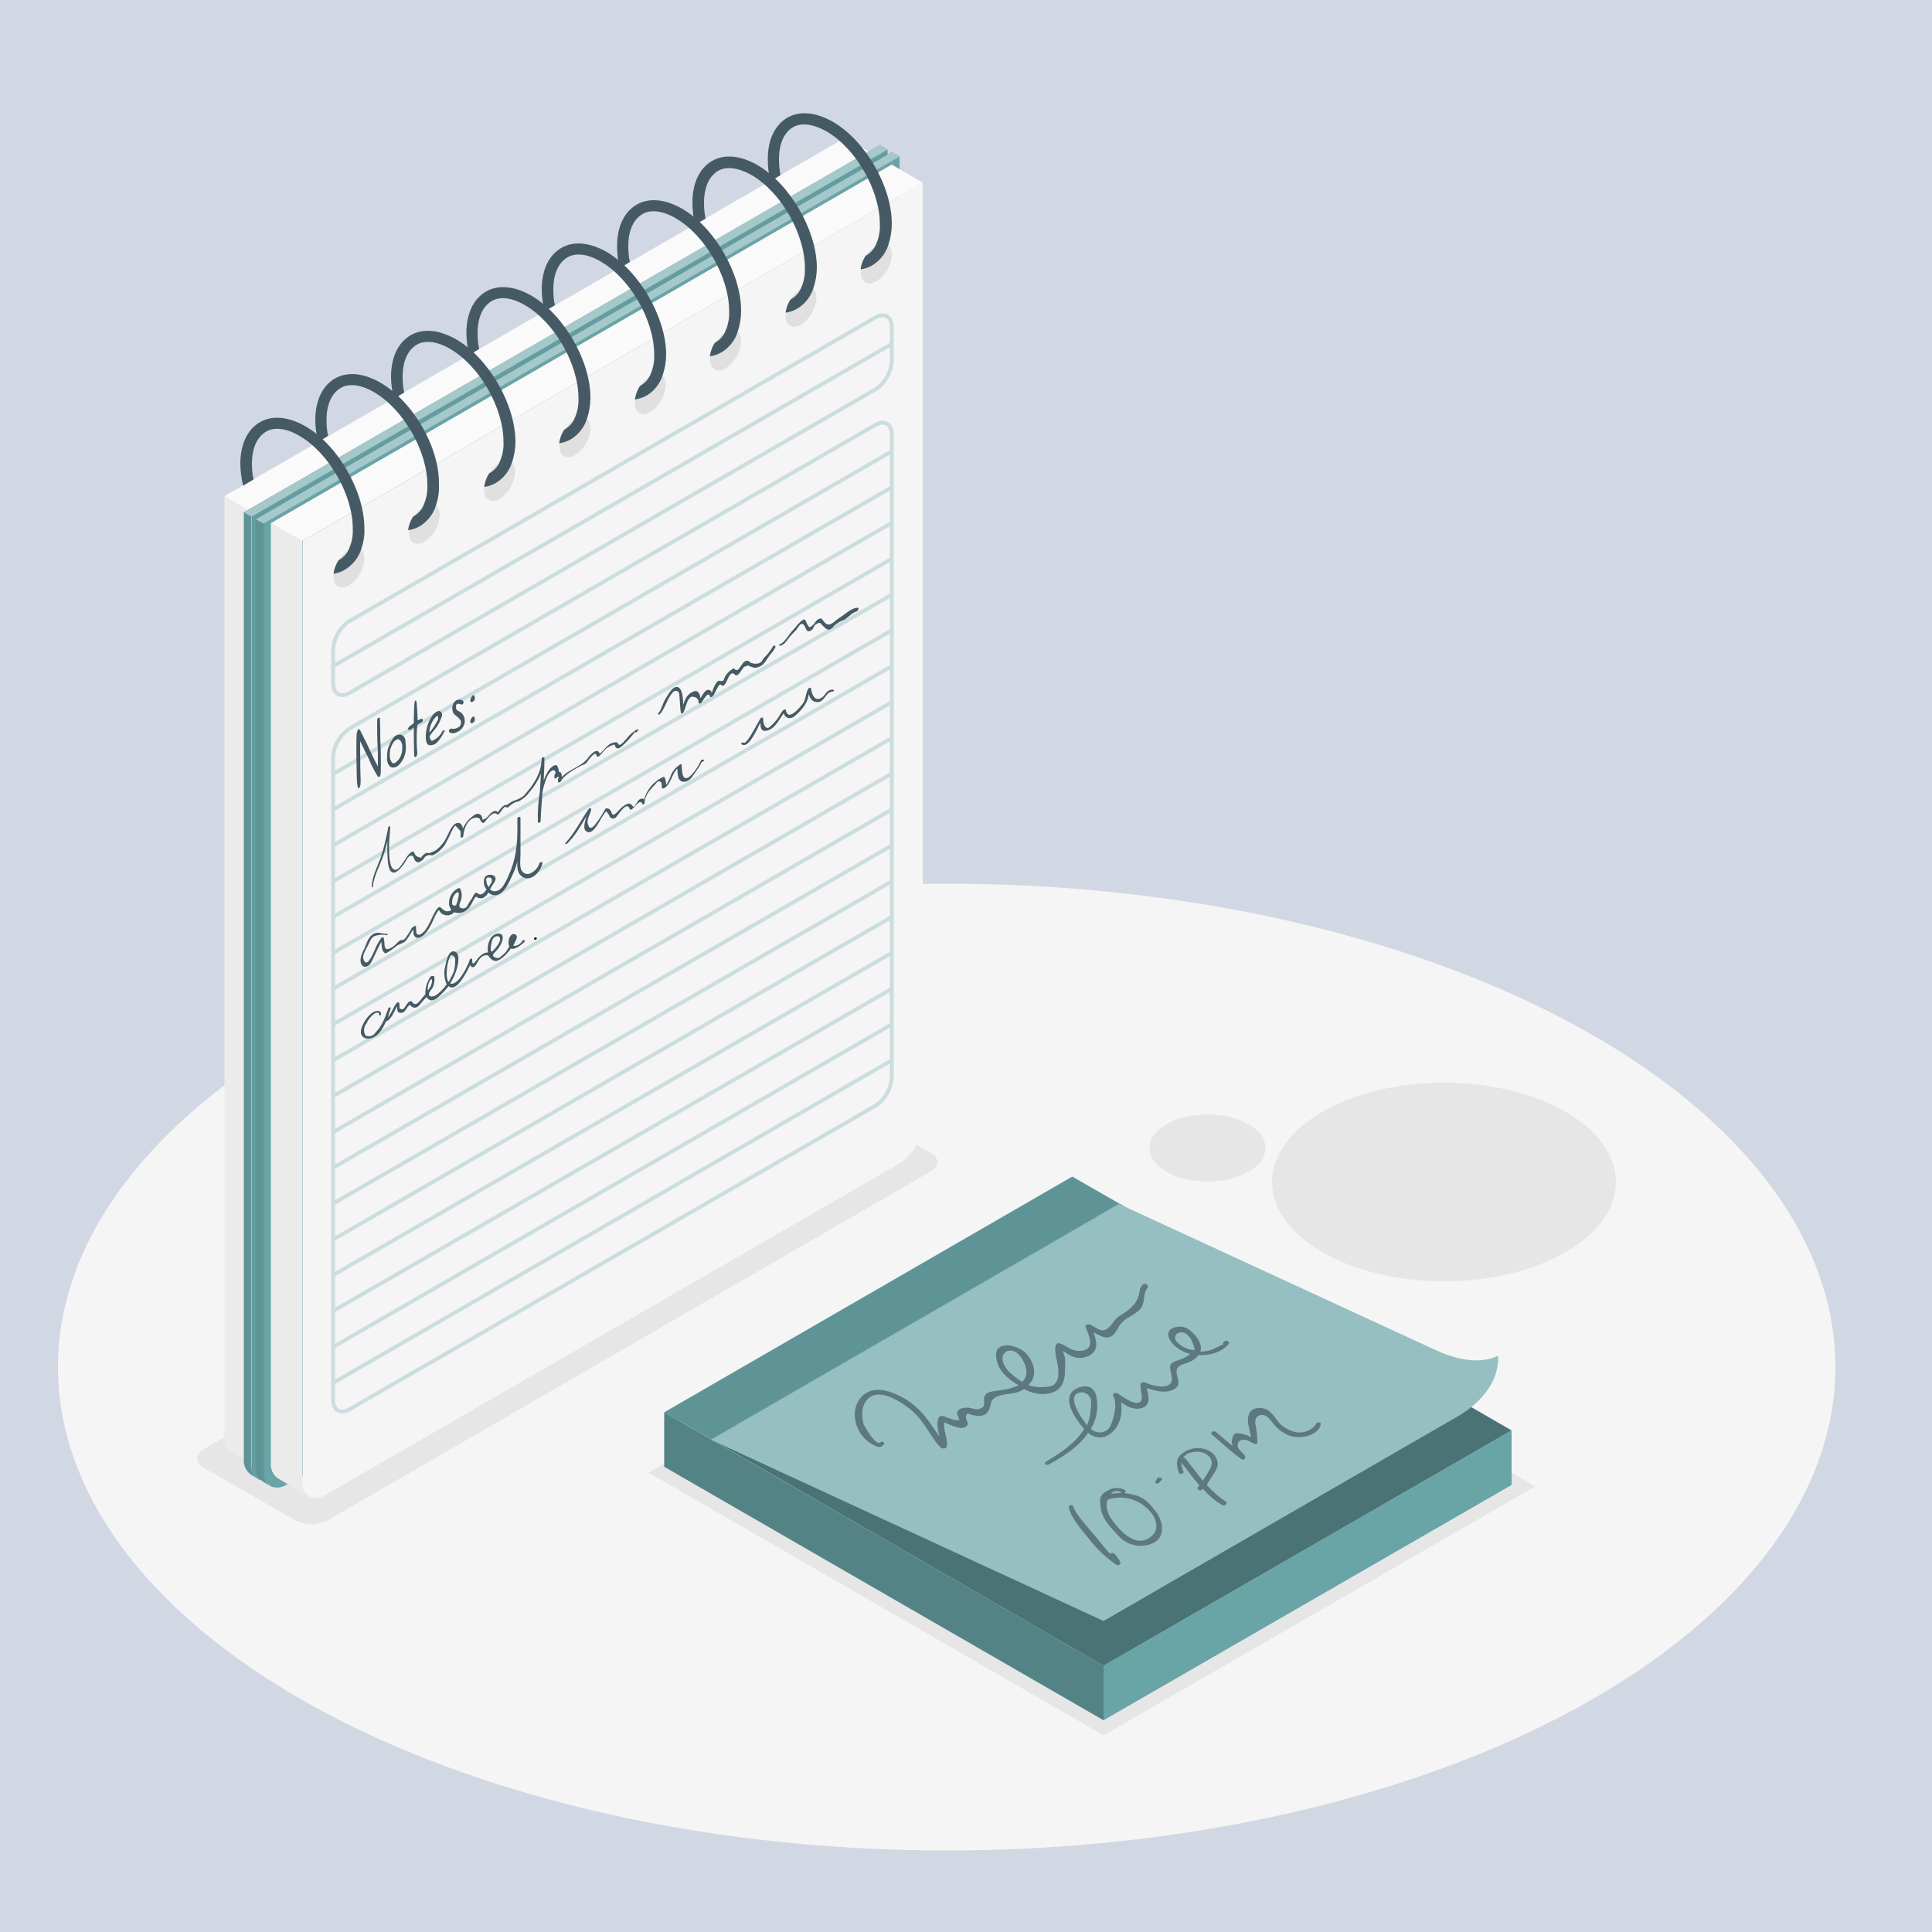 <?xml version="1.0" encoding="utf-8"?>
<!-- Generator: Adobe Illustrator 24.0.2, SVG Export Plug-In . SVG Version: 6.00 Build 0)  -->
<svg version="1.1" id="圖層_1" xmlns="http://www.w3.org/2000/svg" xmlns:xlink="http://www.w3.org/1999/xlink" x="0px" y="0px"
	 viewBox="0 0 500 500" style="enable-background:new 0 0 500 500;" xml:space="preserve">
<style type="text/css">
	.st0{fill:#D1D8E3;}
	.st1{fill:#F5F5F5;}
	.st2{fill:#E6E6E6;}
	.st3{fill:#EBEBEB;}
	.st4{fill:#F0F0F0;}
	.st5{fill:#FAFAFA;}
	.st6{fill:#69A4A7;}
	.st7{opacity:0.1;enable-background:new    ;}
	.st8{opacity:5.000000e-02;enable-background:new    ;}
	.st9{opacity:0.4;fill:#FFFFFF;enable-background:new    ;}
	.st10{fill:#E0E0E0;}
	.st11{fill:#455A64;}
	.st12{opacity:0.3;}
	.st13{fill:none;stroke:#69A4A7;stroke-miterlimit:10;}
	.st14{opacity:0.3;enable-background:new    ;}
	.st15{opacity:0.2;enable-background:new    ;}
	.st16{opacity:0.3;fill:#FFFFFF;enable-background:new    ;}
	.st17{opacity:0.7;}
</style>
<rect class="st0" width="500" height="500"/>
<g id="freepik--Floor--inject-1--inject-2">
	<ellipse id="freepik--floor--inject-1--inject-2" class="st1" cx="245" cy="353.8" rx="230" ry="125.1"/>
</g>
<g id="freepik--Shadows--inject-1--inject-2">
	<polygon id="freepik--Shadow--inject-1--inject-2" class="st2" points="285.6,449.1 167.8,381.1 279.5,316.7 397.3,384.7 	"/>
	<path id="freepik--shadow--inject-1--inject-2" class="st2" d="M52.8,379.9l23.5,13.5c2.7,1.4,5.9,1.4,8.6,0l155.9-90.2
		c2.4-1.4,2.4-3.6,0-4.9l-23.5-13.5c-2.7-1.4-5.9-1.4-8.6,0L52.8,375C50.4,376.4,50.4,378.6,52.8,379.9z"/>
	<ellipse id="freepik--shadow--inject-1--inject-2_1_" class="st2" cx="373.7" cy="305.9" rx="44.5" ry="25.7"/>
	<ellipse id="freepik--shadow--inject-1--inject-2_2_" class="st2" cx="312.5" cy="297.1" rx="15" ry="8.7"/>
</g>
<g id="freepik--Notebook--inject-1--inject-2">
	<path class="st3" d="M67.8,380.3l-7.9-4.6l-0.1-0.1c-1.2-0.9-1.8-2.3-1.7-3.8V128.4l160.6-92.7l8,4.6L66.2,133v243.5
		C66,377.9,66.6,379.3,67.8,380.3z"/>
	<path class="st4" d="M226.8,40.3v243.4c-0.2,4.2-2.5,8.1-6,10.4L72.2,379.9c-1.2,0.8-2.7,1-4,0.5l-0.3-0.2
		c-1.2-0.9-1.8-2.3-1.6-3.8V133L226.8,40.3z"/>
	<polygon class="st5" points="218.7,35.7 226.8,40.3 66.2,133 58.1,128.4 	"/>
	<path class="st6" d="M66.7,382.7l-1.8-1.1l-0.1-0.1c-1.2-0.9-1.8-2.3-1.7-3.8V132.6l164.6-95l2,1.1L65,133.7v245.2
		C64.9,380.4,65.5,381.8,66.7,382.7z"/>
	<path class="st7" d="M66.7,382.7l-1.8-1.1l-0.1-0.1c-1.2-0.9-1.8-2.3-1.7-3.8V132.6l164.6-95l2,1.1L65,133.7v245.2
		C64.9,380.4,65.5,381.8,66.7,382.7z"/>
	<path class="st6" d="M229.7,38.7v245.2c-0.2,4.2-2.5,8.1-6,10.4L71,382.4c-1.2,0.8-2.7,1-4,0.5l-0.3-0.2c-1.2-0.9-1.8-2.3-1.6-3.8
		V133.7L229.7,38.7z"/>
	<path class="st8" d="M229.7,38.7v245.2c-0.2,4.2-2.5,8.1-6,10.4L71,382.4c-1.2,0.8-2.7,1-4,0.5l-0.3-0.2c-1.2-0.9-1.8-2.3-1.6-3.8
		V133.7L229.7,38.7z"/>
	<polygon class="st6" points="227.7,37.5 229.7,38.7 65,133.7 63.1,132.6 	"/>
	<polygon class="st9" points="227.7,37.5 229.7,38.7 65,133.7 63.1,132.6 	"/>
	<path class="st6" d="M69.8,384.5l-1.8-1.1l-0.1-0.1c-1.2-0.9-1.8-2.3-1.7-3.8V134.4l164.6-95l2,1.1l-164.6,95v245.2
		C68.1,382.2,68.7,383.6,69.8,384.5z"/>
	<path class="st7" d="M69.8,384.5l-1.8-1.1l-0.1-0.1c-1.2-0.9-1.8-2.3-1.7-3.8V134.4l164.6-95l2,1.1l-164.6,95v245.2
		C68.1,382.2,68.7,383.6,69.8,384.5z"/>
	<path class="st6" d="M232.8,40.5v245.2c-0.2,4.2-2.5,8.1-6,10.4L74.2,384.2c-1.2,0.8-2.7,1-4,0.5l-0.3-0.2
		c-1.2-0.9-1.8-2.3-1.6-3.8V135.5L232.8,40.5z"/>
	<polygon class="st6" points="230.8,39.4 232.8,40.5 68.2,135.5 66.2,134.4 	"/>
	<polygon class="st9" points="230.8,39.4 232.8,40.5 68.2,135.5 66.2,134.4 	"/>
	<path class="st3" d="M79.8,387.2l-7.9-4.6l-0.1-0.1c-1.2-0.9-1.8-2.3-1.7-3.8V135.4l160.6-92.7l8,4.6L78.2,140v243.4
		C78.1,384.9,78.7,386.3,79.8,387.2z"/>
	<path class="st1" d="M238.8,47.3v243.4c-0.2,4.2-2.5,8.1-6,10.4L84.2,386.9c-1.2,0.8-2.7,1-4,0.5l-0.3-0.2
		c-1.2-0.9-1.8-2.3-1.6-3.8V140L238.8,47.3z"/>
	<polygon class="st5" points="230.8,42.6 238.8,47.3 78.2,140 70.2,135.4 	"/>
	<path class="st10" d="M90.3,142.3c2.2-1.3,4-0.3,4,2.3c-0.2,2.8-1.6,5.4-4,6.9c-2.2,1.3-4,0.2-4-2.3
		C86.4,146.4,87.9,143.8,90.3,142.3z"/>
	<path class="st11" d="M79,110.3c-4.4-2.5-8.6-2.9-11.8-1s-5,5.7-5,10.7c0,1.9,0.3,3.8,0.7,5.7l2.7-1.6c-0.3-1.4-0.4-2.7-0.4-4.1
		c0-4,1.3-6.8,3.5-8.2s5.4-1,8.8,1c7.6,4.4,13.8,15.2,13.8,24c0.1,1.9-0.3,3.8-1.1,5.5c-0.5,1.1-1.4,2-2.4,2.6l-0.2,0.1
		c-0.7,1.1-1.1,2.2-1.3,3.5c1.1-0.2,2.1-0.5,3-1.1c2-1.2,3.5-3.1,4.2-5.3c0.6-1.8,0.9-3.6,0.8-5.4C94.3,127.1,87.4,115.1,79,110.3z"
		/>
	<path class="st10" d="M109.8,131c2.2-1.3,4-0.3,4,2.3c-0.2,2.8-1.6,5.4-4,6.9c-2.2,1.3-4,0.2-4-2.3
		C105.9,135.1,107.4,132.6,109.8,131z"/>
	<path class="st11" d="M98.4,99c-4.4-2.5-8.6-2.9-11.8-1s-5,5.7-5,10.7c0,1.9,0.3,3.8,0.7,5.7l2.6-1.6c-0.3-1.4-0.4-2.8-0.4-4.1
		c0-4,1.3-6.8,3.5-8.2s5.4-1,8.8,1c7.6,4.4,13.8,15.2,13.8,24c0.1,1.9-0.3,3.8-1.1,5.5c-0.5,1.1-1.4,2-2.4,2.6l-0.2,0.1
		c-0.7,1.1-1.1,2.2-1.3,3.5c1.1-0.1,2.1-0.5,3-1c2-1.2,3.5-3.1,4.2-5.3c0.6-1.8,0.9-3.6,0.8-5.5C113.8,115.8,106.9,103.9,98.4,99z"
		/>
	<path class="st10" d="M129.3,119.8c2.2-1.3,4-0.2,4,2.3c-0.1,2.8-1.6,5.4-4,7c-2.2,1.3-4,0.2-4-2.3
		C125.4,123.9,126.9,121.3,129.3,119.8z"/>
	<path class="st11" d="M118,87.8c-4.4-2.5-8.6-2.9-11.8-1s-5,5.7-5,10.7c0,1.9,0.3,3.8,0.7,5.7l2.7-1.6c-0.3-1.4-0.4-2.8-0.4-4.1
		c0-4,1.3-6.8,3.5-8.2s5.4-1,8.8,1c7.6,4.4,13.8,15.2,13.8,24c0.1,1.9-0.3,3.8-1.1,5.5c-0.5,1.1-1.4,2-2.4,2.6l-0.2,0.1
		c-0.7,1.1-1.1,2.2-1.3,3.5c1.1-0.1,2.1-0.5,3-1c2-1.2,3.5-3.1,4.2-5.3c0.6-1.8,0.9-3.6,0.9-5.5C133.3,104.5,126.4,92.6,118,87.8z"
		/>
	<path class="st10" d="M148.8,108.5c2.2-1.3,4-0.2,4,2.3c-0.1,2.8-1.6,5.4-4,7c-2.2,1.3-4,0.3-4-2.3
		C144.9,112.7,146.4,110.1,148.8,108.5z"/>
	<path class="st11" d="M137.5,76.5c-4.4-2.5-8.6-2.9-11.8-1s-5,5.7-5,10.7c0,1.9,0.3,3.8,0.7,5.7l2.6-1.6c-0.3-1.4-0.4-2.8-0.4-4.1
		c0-4,1.3-6.8,3.5-8.2s5.4-1,8.8,1c7.6,4.4,13.8,15.2,13.8,24c0.1,1.9-0.3,3.8-1.1,5.5c-0.5,1.1-1.4,2-2.4,2.6l-0.2,0.1
		c-0.7,1.1-1.1,2.2-1.3,3.5c1.1-0.1,2.1-0.5,3-1c2-1.2,3.5-3.1,4.2-5.3c0.6-1.8,0.9-3.6,0.9-5.5C152.8,93.3,145.9,81.4,137.5,76.5z"
		/>
	<path class="st10" d="M168.3,97.3c2.2-1.3,4-0.2,4,2.3c-0.1,2.8-1.6,5.4-4,7c-2.2,1.3-4,0.3-4-2.3
		C164.4,101.4,165.9,98.8,168.3,97.3z"/>
	<path class="st11" d="M157,65.2c-4.4-2.5-8.6-2.9-11.8-1s-5,5.7-5,10.7c0,1.9,0.3,3.8,0.7,5.7l2.7-1.6c-0.3-1.4-0.4-2.7-0.4-4.1
		c0-4,1.3-6.8,3.5-8.2s5.4-1,8.8,1c7.6,4.4,13.8,15.2,13.8,24c0.1,1.9-0.3,3.8-1.1,5.5c-0.5,1.1-1.4,2-2.4,2.6l-0.2,0.1
		c-0.7,1.1-1.1,2.2-1.3,3.5c1.1-0.2,2.1-0.5,3-1c2-1.2,3.5-3.1,4.2-5.3c0.6-1.8,0.9-3.6,0.9-5.5C172.3,82,165.4,70.1,157,65.2z"/>
	<path class="st10" d="M187.8,86c2.2-1.3,4-0.2,4,2.3c-0.1,2.8-1.6,5.4-4,7c-2.2,1.3-4,0.3-4-2.3C183.9,90.2,185.4,87.6,187.8,86z"
		/>
	<path class="st11" d="M176.5,54c-4.4-2.5-8.6-2.9-11.8-1s-5,5.7-5,10.7c0,1.9,0.2,3.8,0.7,5.7l2.6-1.6c-0.3-1.4-0.4-2.7-0.4-4.1
		c0-4,1.3-6.8,3.5-8.2s5.4-1,8.8,1c7.6,4.4,13.8,15.2,13.8,24c0.1,1.9-0.3,3.8-1.1,5.5c-0.5,1.1-1.4,2-2.4,2.6l-0.2,0.1
		c-0.7,1.1-1.1,2.2-1.3,3.5c1.1-0.1,2.1-0.5,3-1c2-1.2,3.5-3.1,4.2-5.3c0.6-1.8,0.9-3.6,0.9-5.5C191.8,70.8,184.9,58.8,176.5,54z"/>
	<path class="st10" d="M207.3,74.7c2.2-1.3,4-0.2,4,2.3c-0.1,2.8-1.6,5.4-4,7c-2.2,1.3-4,0.3-4-2.3
		C203.4,78.9,204.9,76.3,207.3,74.7z"/>
	<path class="st11" d="M196,42.7c-4.4-2.5-8.6-2.9-11.8-1s-5,5.7-5,10.7c0,1.9,0.2,3.8,0.7,5.7l2.7-1.5c-0.3-1.4-0.4-2.7-0.4-4.1
		c0-4,1.3-6.8,3.5-8.2s5.4-0.9,8.8,1c7.6,4.4,13.8,15.2,13.8,24c0.1,1.9-0.3,3.8-1.1,5.5c-0.5,1.1-1.4,2-2.4,2.6l-0.2,0.1
		c-0.7,1-1.1,2.2-1.3,3.4c1.1-0.1,2.1-0.5,3-1c2-1.2,3.5-3.1,4.2-5.3c0.6-1.8,0.9-3.6,0.9-5.5C211.3,59.5,204.4,47.6,196,42.7z"/>
	<path class="st10" d="M226.8,63.5c2.2-1.3,4-0.2,4,2.3c-0.1,2.8-1.6,5.4-4,7c-2.2,1.3-4,0.3-4-2.3C222.9,67.6,224.4,65,226.8,63.5z
		"/>
	<path class="st11" d="M215.5,31.5c-4.4-2.5-8.6-2.9-11.8-1s-5,5.7-5,10.7c0,1.9,0.2,3.8,0.7,5.7l2.6-1.6c-0.3-1.4-0.4-2.7-0.4-4.1
		c0-4,1.3-6.8,3.5-8.2s5.4-0.9,8.8,1c7.6,4.4,13.8,15.2,13.8,24c0.1,1.9-0.3,3.8-1.1,5.5c-0.5,1.1-1.4,2-2.4,2.6l-0.2,0.1
		c-0.7,1.1-1.1,2.2-1.3,3.5c1.1-0.1,2.1-0.5,3-1c2-1.2,3.5-3.1,4.2-5.3c0.6-1.8,0.9-3.6,0.9-5.5C230.8,48.2,223.9,36.3,215.5,31.5z"
		/>
	<g class="st12">
		<path class="st13" d="M90.5,160.7l136-78.5c2.4-1.4,4.3-0.3,4.3,2.5v8.7c-0.2,3-1.8,5.8-4.3,7.4l-136,78.5
			c-2.4,1.4-4.3,0.3-4.3-2.5v-8.7C86.4,165.1,88,162.3,90.5,160.7z"/>
		<line class="st13" x1="230.8" y1="89" x2="86.2" y2="172.4"/>
	</g>
	<g class="st12">
		<path class="st13" d="M90.5,188.5l136-78.5c2.4-1.4,4.3-0.3,4.3,2.5v166.3c-0.2,3-1.8,5.8-4.3,7.4l-136,78.5
			c-2.4,1.4-4.3,0.3-4.3-2.5V195.9C86.4,192.9,88,190.2,90.5,188.5z"/>
		<line class="st13" x1="230.8" y1="116.8" x2="86.2" y2="200.3"/>
		<line class="st13" x1="230.8" y1="126.1" x2="86.2" y2="209.5"/>
		<line class="st13" x1="230.8" y1="135.3" x2="86.2" y2="218.8"/>
		<line class="st13" x1="230.8" y1="144.6" x2="86.2" y2="228.1"/>
		<line class="st13" x1="230.8" y1="153.9" x2="86.2" y2="237.3"/>
		<line class="st13" x1="230.8" y1="163.1" x2="86.2" y2="246.6"/>
		<line class="st13" x1="230.8" y1="172.4" x2="86.2" y2="255.9"/>
		<line class="st13" x1="230.8" y1="181.7" x2="86.2" y2="265.1"/>
		<line class="st13" x1="230.8" y1="191" x2="86.2" y2="274.4"/>
		<line class="st13" x1="230.8" y1="200.2" x2="86.2" y2="283.7"/>
		<line class="st13" x1="230.8" y1="209.5" x2="86.2" y2="293"/>
		<line class="st13" x1="230.8" y1="218.8" x2="86.2" y2="302.2"/>
		<line class="st13" x1="230.8" y1="228.1" x2="86.2" y2="311.5"/>
		<line class="st13" x1="230.8" y1="237.3" x2="86.2" y2="320.8"/>
		<line class="st13" x1="230.8" y1="246.6" x2="86.2" y2="330"/>
		<line class="st13" x1="230.8" y1="255.9" x2="86.2" y2="339.3"/>
		<line class="st13" x1="230.8" y1="265.1" x2="86.2" y2="348.6"/>
		<line class="st13" x1="230.8" y1="274.4" x2="86.2" y2="357.9"/>
	</g>
	<path class="st11" d="M92.3,199.3c-0.1-4.7-0.1-8.4,0-9.1c0-0.5,0.1-0.9,0.4-1.4c0,0,0,0,0.1-0.1s0.4,0.1,0.8,1.1
		c0.3,0.5,0.6,1.3,0.9,1.8s0.8,1.7,1.3,2.7c0.8,1.8,1.5,3.1,1.8,3.7l0.2,0.3v-1.5c0-0.8,0-2.8-0.1-4.3s-0.1-3.5-0.1-4.5
		c0-1.9,0-2.1,0.3-2.2s0.4-0.1,0.4,0.1s0.1,1.3,0.1,2.6s0,3.3,0.1,4.4c0.1,3.3,0.1,7.2,0,7.5c-0.1,0.6-0.4,0.8-0.7,0.6
		c-0.8-1.3-1.5-2.6-2.1-4c-0.3-0.8-0.8-1.8-1.1-2.3l-0.9-1.9c-0.4-0.8-0.5-1-0.5-0.9s0,6.4,0.1,8.8c0.1,2,0,2.7-0.2,3
		s-0.3,0.4-0.4,0.3S92.3,203.1,92.3,199.3z"/>
	<path class="st11" d="M100.3,197.3c-0.1-0.5-0.2-1-0.1-1.5c-0.1-0.9,0.1-1.8,0.4-2.6c0.3-0.8,0.7-1.5,1.2-2.2
		c0.4-0.6,1-0.9,1.7-0.9c0.7,0.1,1.3,0.6,1.4,1.4c0.1,0.9,0.2,1.9,0.1,2.8c-0.2,1.4-0.8,2.7-1.8,3.7c-0.3,0.3-0.7,0.5-1.1,0.6
		C101.2,198.8,100.6,198.3,100.3,197.3z M104.1,193.2c0-0.3,0-0.7-0.2-1c-0.1-0.4-0.4-0.7-0.8-0.9c-0.1,0-0.3,0-0.6,0.2
		c-0.5,0.3-0.9,0.8-1.1,1.4c-0.5,0.9-0.6,2-0.5,3c0,0.5,0.2,1,0.5,1.4c0.4,0.4,0.8,0.3,1.5-0.4C103.8,195.9,104.2,194.6,104.1,193.2
		L104.1,193.2z"/>
	<path class="st11" d="M107.1,191v-2.8l-0.1,0.1c-0.3,0.3-0.6,0.5-1,0.6c-0.3,0-0.5-0.1-0.4-0.3c0.1-0.4,0.3-0.6,0.9-1
		c0.2-0.1,0.4-0.3,0.6-0.5c0-0.3,0-0.7,0-1c0-1.6,0.1-4.1,0.2-4.4s0.1-0.3,0.2-0.4s0.1,0,0.2,0.1s0.2,0.8,0.3,3.2l0.1,1.8
		c0,0,0.2,0,0.5-0.2c0.6-0.3,0.7-0.3,0.8,0.1c0,0.1,0,0.3-0.1,0.4c-0.1,0.2-0.2,0.3-0.7,0.5c-0.2,0.1-0.4,0.3-0.6,0.4
		c-0.2,2-0.2,3.9-0.1,5.9c0,0.2,0,0.7,0.1,1.1c0,0.6,0,0.6-0.1,0.9s-0.4,0.5-0.6,0.4S107.2,194.7,107.1,191z"/>
	<path class="st11" d="M110.2,191.1c-0.1-2.1,0.5-4.2,1.7-5.9c0.4-0.6,1.2-1.2,1.7-1.2c0.5,0.1,0.9,0.6,0.8,1.2c0,0,0,0,0,0
		c-0.5,1.6-1.3,3-2.4,4.2c-0.7,0.9-0.9,1.1-0.8,1.4c0.1,0.5,0.4,1,0.7,0.9c1.1-0.5,2-1.3,2.5-2.3c0.2-0.3,0.2-0.4,0.4-0.4
		s0.3,0,0.3,0.1c-0.3,0.6-0.6,1.2-1,1.8c-0.9,1.3-1.5,1.8-2.2,1.9C110.8,193.1,110.3,192.6,110.2,191.1z M113.2,186.5
		c0.2-0.2,0.2-0.5,0.2-0.8c0-0.3,0-0.3-0.1-0.4c-0.1,0-0.2,0-0.3,0.1c-0.3,0.2-0.5,0.4-0.7,0.7c-0.7,1-1.1,2.1-1.2,3.3
		c0,0.1,0,0.1,0.3-0.1C112.1,188.4,112.7,187.5,113.2,186.5z"/>
	<path class="st11" d="M116.7,189.7c-0.4-0.1-0.6-0.3-0.5-0.6s0-0.3,0.2-0.4c0.2-0.1,0.5-0.2,0.7-0.1c0.5,0.1,1.1-0.1,1.5-0.4
		c0.5-0.2,0.7-0.7,0.7-1.2c0-0.4,0-0.5-0.2-0.7c-0.3-0.4-0.7-0.8-1.1-1.1c-0.4-0.2-0.7-0.6-0.8-1c-0.3-0.8-0.2-1.8,0.4-2.5
		c0.1-0.2,0.3-0.3,0.4-0.4c0.6-0.4,1.6-0.3,1.9,0.2c0.1,0.1,0.1,0.3,0,0.5c-0.1,0.4-0.4,0.4-0.9,0.2c-0.2-0.1-1-0.3-1,0.6
		s0.2,1,1,1.4c1,0.6,1.5,1.9,1.2,3.1c-0.3,1-1,1.8-2,2.2C117.7,189.8,117.2,189.8,116.7,189.7z"/>
	<path class="st11" d="M121.7,181.4c0-0.3,0.1-0.7,0.3-1c0.2-0.4,0.5-0.6,0.7-0.4c0.2,0.3,0.3,0.7,0.1,1.1c-0.1,0.3-0.4,0.5-0.7,0.6
		C121.9,181.7,121.8,181.6,121.7,181.4z M121.7,186.9c0-0.4,0.1-0.7,0.3-1c0.2-0.4,0.5-0.6,0.7-0.4c0.2,0.3,0.3,0.7,0.1,1.1
		c-0.1,0.3-0.4,0.5-0.7,0.6C121.9,187.2,121.8,187,121.7,186.9z"/>
	<path class="st11" d="M165.3,188.9c0-0.2-0.4-0.1-0.5-0.1c-1,0.6-1.9,1.4-2.6,2.3l-0.9,1c-0.8,0.8-1.2,0.9-1.4,0.2
		c0,0-0.3-0.2-0.4-0.2c-2.1,0-2.9,1.8-4.3,3c-0.5-1.7-2.2-0.1-3,1c-1.6,2.3-4.9,2.9-6.8,5c0-0.7-0.1-1.3-0.8-1.4
		c0-0.6-0.1-1.1-0.5-1.6c-0.1-0.1-0.2-0.1-0.3-0.1c-1.6,0.3-2.5,2.5-3.1,4c0.1-1.9,0.2-3.9,0.2-5.8c0-0.4-0.7-0.2-0.7,0.1
		c-0.1,3.1-1.3,5.4-3.1,7.8c-0.5,0.6-1,1.2-1.5,1.8c-0.7,0.6-1.6,1-2.5,1.3c-0.4,0.1-0.7,0.3-1,0.5c-0.3,0.2-0.6,0.4-0.9,0.6
		c-0.2,0.1-0.4,0-0.7,0.1c-0.7,0.5-1.2,1.1-1.6,1.8c-0.6-0.5-1-0.4-1.7,0.1c-0.5,0.4-1,1.2-1.5,1.5c-1.3,0.8-0.6-0.1-1.2-0.8
		c-0.9-0.9-1.8-0.1-2.6,0.6c-0.9,0.7-1.6,1.7-2.1,2.8c-0.2-0.9-0.6-1.6-1.5-1.4c-1.3,0.2-2.2,2.7-2.7,3.6c-0.6,1.3-1.5,2.4-2.6,3.3
		c-0.6,0.4-1.3,0.7-2,0.9c-0.2,0-0.3-0.1-0.6-0.1c-0.4,0.2-0.7,0.4-1,0.7c-0.7,0.4,0.3,0.8-1.1,0.4c-0.9-0.3-0.8-0.6-1.2-1.3
		c-0.1-0.1-0.3-0.1-0.4-0.1c-0.6,0.3-1.1,0.8-1.4,1.4c-0.6,0.7-1.9,3.3-2.9,3.3c-1.7,0.1-1.7-4.1-1.7-5.1c-0.1-2,0.2-4,0.3-6
		c0-0.2-0.5-0.2-0.5,0c-0.5,2.7-1.1,5.4-2,8c-0.9,2.5-2.2,4.8-2.3,7.5c0,0.2,0.3,0.2,0.3,0.1c0.2-2.8,1.7-5.3,2.6-7.9
		c0.5-1.3,0.8-2.7,1.2-4.1c-0.1,1.4-0.1,2.8,0,4.3c0.1,1,0.1,3.6,1.4,3.9c1,0.2,2.1-1.3,2.6-1.9c0.4-0.4,1.2-2.2,1.8-2.4
		c1.1-0.4,0.9,0.9,1.5,1.4s1,0.2,1.6-0.2c0.8-0.6,0.4-1.1,1.8-1.4c0.3-0.1,0.7,0.2,1.1,0c1.2-0.6,2.2-1.5,3-2.6
		c0.6-1.1,1.2-2.2,1.7-3.4c0.2-0.3,0.7-1.6,1.1-1.6l1.3,1.4c0,0.5,0,0.9,0,1.4s0.7,0.2,0.7-0.1c0.1-1.8,1.1-4.7,3.3-4.8
		c1.3,0,0.8,0.6,1.6,1.3c0.2,0.1,0.4,0.1,0.5,0c0.6-0.6,2.2-3.2,3.3-2.2c0.2,0.1,0.4,0.1,0.6-0.1c0,0,0,0,0,0
		c0.3-0.3,1.4-2.3,1.8-1.7c0.1,0.2,0.4,0.1,0.5,0c0.6-0.5,1.2-1,1.9-1.3c0.2-0.1,0.5-0.1,0.8-0.2c1.2-0.6,2.2-1.5,2.9-2.5
		c1.2-1.4,2.2-3,2.9-4.7c-0.1,1.6-0.2,3.2-0.3,4.8c-0.4,2.5-0.6,5.1-0.5,7.7c0,0.4,0.7,0.2,0.7-0.1c0.1-2.6,0.3-5.1,0.5-7.7
		c0.1-0.4,0.2-0.8,0.3-1.3c0.4-1.3,0.8-3,1.8-3.9c0.8-0.7,1.2-0.3,1.3,0.3c-0.3,0.4-0.4,0.9-0.3,1.3c0.1,0.3,0.5,0.1,0.6,0
		c0-0.1,0.1-0.2,0.1-0.2c0.3-0.2,0.5-0.1,0.3,0.3s0,0.6-0.1,0.9s0.6,0.2,0.7,0c0.9-1.8,3.8-3.4,5.6-4.3c0.4-0.1,0.8-0.3,1.1-0.6
		c0.1-0.1,2.4-3.6,2.6-1.8c0,0.2,0.3,0.3,0.5,0.2c1-0.7,1.5-2,2.6-2.5c2.7-1.4,0.9,0.1,2.4,0.4c0.9,0.1,4.4-4.1,4.4-4.3
		c0.1,0.3,0.7,0.1,0.6-0.2L165.3,188.9z"/>
	<path class="st11" d="M200.1,167.2c-0.7,1.2-1.6,2.3-2.6,3.3c-0.4,1.2-1.6,1.6-3.3,1c-0.1-0.1-0.2-0.3-0.4-0.4
		c-0.2,0-0.4-0.1-0.6-0.1c-1.3,0.1-2,3.5-3.1,2.1c-0.1-0.1-0.4-0.1-0.5,0c-0.8,0.5-1.4,1.1-1.9,1.9c-0.2,0.3-0.3,0.9-0.5,1.1
		l-0.1,0.1c-0.1,0-0.2,0-0.3,0.1c-0.1,0-0.6-0.2-0.8-0.1c-0.4,0.1-0.6,0.5-0.8,0.8c-0.4,0.7-0.7,1.4-0.9,2.1
		c-0.1,0.1-0.1,0.2-0.2,0.3c0.1-0.3,0-0.6-0.3-0.7c-1-0.7-1.9,0.9-2.5,2c-0.2-1.1-0.6-2.3-1.9-1.7c-1.6,0.6-2.1,2-2.6,3.4
		c0-2-0.3-4.9-1.9-4.6c-1.1,0.2-2.2,2.3-2.7,3.1c-0.7,1.1-1,2.8-1.9,3.8c-0.2,0.2,0.3,0.3,0.4,0.2c1.2-1.2,1.8-3.5,2.8-4.9
		c0.4-0.6,1.1-1.8,2.1-0.9c0.3,0.3,0.2,1.4,0.3,1.8c0.1,1.2,0.1,2.3,0.3,3.5c0,0.4,0.6,0.2,0.7-0.1c0.4-0.7,0.5-1.5,0.8-2.2
		c0.2-0.7,0.6-1.4,1.2-1.8c1.3,0,1.9,0.5,1.9,1.6c0.1,0.3,0.5,0.2,0.7,0c0.4-0.5,1.8-3.2,2.2-1.7c0.1,0.2,0.2,0.2,0.4,0.2
		c1-0.2,1.8-4.3,2.7-3c0.1,0.1,0.4,0.1,0.5,0c1-0.7,1.5-4.4,3-2.7c0.1,0.1,0.2,0.1,0.3,0.1c0.8-0.3,1-1,1.5-1.6s0.2-0.6,1-0.8
		c1.4-0.5,0.2,0,1.1,0.1c0.6,0.1,0.8,0.4,1.4,0.3c0.8-0.1,1.6-0.5,2.1-1.1c0.6-0.7,1.1-1.6,1.7-2.4c0.5-0.5,1-1.2,1.3-1.9
		C200.7,167,200.2,167,200.1,167.2z"/>
	<path class="st11" d="M221.9,157.3c-0.5,0-1,0.2-1.4,0.4c-1.2,0.6-2.3,1.6-3.4,2.3c-0.6,0.4-1.1,0.9-1.7,1.3
		c-1.5,0.9-1.9-0.2-2.8-1.2c-0.1-0.1-0.2-0.1-0.4,0c-1.2,0.3-1.2,1.3-2.1,1.9c-0.6,0.4-0.6,0.5-1.1-0.3c-0.3-0.4-0.3-0.9-0.7-1.3
		c-0.1-0.1-0.4-0.1-0.5,0c-1.1,0.7-1.8,1.9-2.7,2.8s-2,3.1-3.4,3.6c-0.3,0.1,0,0.3,0.2,0.3c1-0.2,1.5-1,2.1-1.8s1.3-1.5,2-2.2
		c0.3-0.4,1-1.5,1.3-1.6c1.4-0.4,0.9,2.8,2.7,1.6c0.5-0.3,0.6-1.1,1-1.4c1.4-1,1.3-0.3,2,0.3s0.9,1.1,1.8,0.9
		c0.2-0.1,0.4-0.3,0.6-0.4c0.2-0.2,0.3-0.3,0.4-0.5c0.8-0.7,1.7-1.3,2.7-1.6c1.1-0.7,2.1-1.9,3.3-2.2
		C222.2,157.8,222.4,157.2,221.9,157.3z"/>
	<path class="st11" d="M139.6,223.4c-0.5,1.8-3.1,4.1-4.6,1.9c-0.6-1-0.3-3.1-0.3-4.3v-5.3c0-1.3,0-2.6,0-4c0-0.5-0.8-0.3-0.8,0.1
		v2.6c0,4.2-0.4,8.2-2.3,12.2c-0.4,1.1-1,2.1-1.6,3c-1.3,1.4-2.4,1.2-3.2,0.6c0.2-0.3,0.3-0.6,0.5-0.9c0.3-0.5,1.2-1.5,0.9-2.2
		c-0.4-1-2.2-0.9-2.7-0.1c-0.5,1-0.3,2.3,0.4,3.2c-0.6,0.9-1.4,1.8-2.4,0.9c-0.2-0.1-0.4-0.1-0.6,0.1c-0.5,0.6-0.7,1.4-1.2,1.9
		c-0.6,0.8-0.7,2-1.9,2c-0.3,0-0.5-0.1-0.7-0.2c-0.6-0.5,0.2-1.7,0.3-2.3c0.2-0.9,0.1-1.8-0.3-2.6c-0.1-0.2-0.3-0.2-0.5-0.1
		c-1.8,0.8-2.7,2.8-2.3,4.6c0.1,0.4,0.6,0.9,0.4,1.1s-1,0.3-1.3,0.2c-0.5-0.2-0.9-0.5-1.3-0.9c-0.9-1-2.4,3-2.7,3.5
		c-0.7,1.3-1.2,2.5-2.4,3.3c-0.2,0.2-0.5,0.2-0.8,0.2c-0.6-0.1-0.4-0.8-0.5-1.2c0,0.2-0.1-1,0-0.9c0-0.2-0.3-0.2-0.4-0.1
		c-0.7,0.2-0.8,0.6-1.2,1.3c-0.2,0.3-0.5,0.9-0.8,1.2c-0.2,0.5-0.6,0.9-1.1,1.1h-0.6c-0.7,0.5-1.2,1.2-1.9,1.7
		c-1.1,0.7-2.1,1.2-2.2-0.6c0-0.6-0.1-1.1-0.2-1.7c-0.1-0.3-0.5-0.1-0.6,0c-0.7,1-1.3,2-1.7,3.1c-0.3,0.7-2.2,5.4-3,2.2
		c-0.2-1,1-2.8,1.4-3.7c0.8-1.7,0.9-2.2,3.4-2.4c0.3,0,1.2,0.1,1.4,0.1s0.2-0.3,0-0.3c-1.7,0-2.7-0.9-4.1,0.4
		c-1,0.9-1.3,2.3-1.8,3.4c-0.6,1-1,2.1-1,3.2c0.1,1.1,0.8,1.9,1.9,1.3c0.7-0.4,1.1-1.4,1.4-2c0.7-1.4,1.3-2.9,2.1-4.3
		c0.1,1.1,0,2.1,0.8,2.9c0.1,0.1,0.2,0.1,0.4,0.1c0.9-0.5,1.8-1.1,2.6-1.8c0.7-0.6,1.8-0.7,2.4-1.3c0.6-0.7,1.1-1.5,1.6-2.4
		c0.2-0.2,0.4-0.5,0.5-0.7c0,0.4,0,0.7,0,1.1c0.3,1.4,1.4,1.3,2.4,0.6c0.8-0.7,1.5-1.6,2-2.6c0.7-1.2,1.2-3,2.2-4.1
		c0.5,1.2,1.9,1.7,3.1,1.2c0.3-0.1,0.5-0.3,0.7-0.5c0,0,0.1-0.1,0.2-0.1c1.2,0.4,2.6,0.1,3.5-0.9c0.5-0.5,0.8-1,1.1-1.6
		c0.2-0.4,0.4-0.8,0.6-1.1c0.3-0.5,0.6-0.6,0.9-0.1c0.8,0,0.9,0.3,1.6-0.2c0.5-0.3,0.8-0.7,1.1-1.2c0.5,0.5,1.2,0.7,1.9,0.7
		c2.5-0.3,3.9-4.5,4.8-6.3c0.3-0.8,0.6-1.6,0.8-2.4c-0.1,1.2,0,2.6,0.7,3.4c2.2,2.4,5.1-0.4,5.7-2.7
		C140.6,222.9,139.8,223,139.6,223.4z M117.1,232.7c0.2-1.2,1.9-2.9,1.6-0.8c-0.1,0.5-0.2,0.9-0.3,1.3c-0.1,0.3-0.2,0.6-0.3,0.9
		c0,0.1,0,0.1-0.1,0.2C117.1,234.5,116.8,234.2,117.1,232.7L117.1,232.7z M125.8,227.8c0-0.3,0.1-0.6,0.4-0.7c0.1,0,0.2,0,0.3,0
		c0.2,0,0.3,0,0.5,0.1c0.2,0.1,0.3,0.3,0.3,0.6c0,0.3-0.1,0.7-0.3,0.9l-0.5,0.8l-0.1,0.1c0,0-0.3-0.8-0.4-0.8
		c-0.1-0.3-0.1-0.5-0.1-0.8C125.8,227.9,125.8,227.9,125.8,227.8L125.8,227.8z"/>
	<path class="st11" d="M182,196.6h-0.3c-0.1,0-0.2,0.1-0.3,0.2c-0.6,1.4-1.4,2.6-2.4,3.7c-2.6,2.6-2.5-1.2-2.6-2.5
		c0-0.3-0.4-0.3-0.5-0.1c-1.1,0.8-2,1.8-2.4,3.1c-0.1,0.3-1,2.3-1.2,2.2c0.3,0.1-0.1-1.7-0.3-2s-0.3-0.1-0.4-0.1
		c-2.4,1.1-4.2,3.2-4.9,5.8c-0.3-0.3-0.7-0.3-1.2,0s-1.1,1.8-1.6,1.9c0,0-0.6-0.7-0.8-0.8c-1.2-0.3-2.7,1.5-3.4,2.2
		c-1.9,1.9-0.9-0.9-2.6-1c-0.1,0-0.3,0-0.4,0.1c-0.8,1.4-1.6,2.7-2.6,4c-0.9,1.1-1.6,1.5-2-0.2c-0.3-1.2,0.8-2.5,0.9-3.7
		c0-0.3-0.4-0.3-0.6-0.1c-2.1,3-3.6,6.2-6.1,8.9c-0.2,0.2,0.3,0.3,0.4,0.2c2.2-2.1,3.6-4.7,5.1-7.2c-0.5,1.6-1.1,3.6,0.2,4.1
		s2.4-1.6,2.9-2.3c0.5-0.9,1-1.8,1.6-2.6c0.6-0.6,0.2-0.6,0.9,0.2c0.3,0.3,0.3,0.8,0.6,1c0.3,0.3,0.8,0.3,1.2,0.1
		c0.6-0.3,3-4.8,3.8-2.3c0.1,0.1,0.3,0.2,0.4,0.1c0.6-0.2,2.3-3,2.8-1.5c0.1,0.3,0.6,0.1,0.6-0.1c0.1-2,1.2-3.3,2.5-4.6
		c0.5-0.6,1.1-1.7,1.9-0.7c0,0.4,0.1,0.8,0.1,1.3c0.1,0.2,0.3,0.2,0.5,0.1c1.8-0.8,2-3.7,3.5-5.1c0.1,1.5,0,3.7,2.1,3.4
		c0.8-0.2,1.5-0.8,1.9-1.5c0.5-0.7,0.9-1.3,1.4-2c0.1-0.1,0.9-1.5,0.9-1.6C182.5,196.9,182.3,196.6,182,196.6z"/>
	<path class="st11" d="M215.6,178.5c-0.5-0.1-1.1,0.1-1.5,0.5c-0.4,0.3-0.6,0.8-1,1.2c-2,1.8-3-0.2-3.2-2c-0.1-0.4-0.6-0.2-0.7,0
		c-0.8,1.3-0.5,2.6-1.5,4c-0.8,1-3.8,4.6-4.3,1.6c-0.1-0.3-0.5-0.2-0.6-0.1c-0.8,0.8-1.2,1.9-2,2.8c-0.4,0.5-1.7,1.9-2.1,1.9
		c-1.1-0.1-1.2-1.8-1.2-2.5c0-0.3-0.4-0.2-0.6-0.1c-0.4,0.4-3.6,7.1-4.5,6.4c-0.2-0.2-0.8,0.2-0.5,0.4c1.7,1.3,3.8-3.4,4.9-5.6
		c0,1.2,0.1,2.4,1.6,2.1c2.1-0.4,3.2-2.8,4.4-4.5c0.5,1.3,1.6,1.7,2.9,0.7c1.2-1,2.2-2.1,2.9-3.4c0.4-0.7,0.6-1.5,0.7-2.3
		c0.3,1.1,0.9,2.1,2.2,2.1c1.9,0.1,2.1-2.6,3.9-2.7C215.8,179,216,178.5,215.6,178.5z"/>
	<path class="st11" d="M123.8,248.6c0.6-0.8,1.1-1.4,2.2-1.4c0.1,0,0.2,0,0.3,0.1c0.1,0,0.1,0.1,0.2,0.2c0.4,0.6,1,1.1,1.7,1.2
		c1,0.1,2.8-1.5,4-3.2c1,0.4,2.8-1,3.5-1.7c0.4-0.4-0.2-0.7-0.5-0.4c-0.4,0.9-1.3,1.4-2.2,1.4c-0.1,0-0.1,0-0.1-0.1
		c0.1-0.7,1.6-2.4,0.4-2.9s-1.8,1.5-1.7,2.2c0,0.3,0.1,0.7,0.2,1c-0.3,0.5-0.6,0.9-0.9,1.4c-0.4,0.4-0.7,0.7-1.1,1
		c-0.2,0.2-0.4,0.4-0.7,0.5c-0.4,0.1-0.9,0-1.3-0.3c-0.7-0.5,0.5-1.3,0.8-1.7c0.5-0.6,0.9-1.2,1.2-1.9c0.4-1,0.7-2.3-0.8-2.4
		c-2,0-3.1,2.8-2.7,4.9c-0.4,0-0.8,0.1-1.2,0.3c-0.7,0.4-1.3,1-1.7,1.6c-0.8,1-1.2,1.6-1.2-0.1c0-0.3-0.5-0.3-0.6,0
		c-0.6,1.8-1.5,3.4-2.6,4.9c-0.7,0.8-1.7,1.7-2.5,1.3c0.8-1.2,1.4-2.6,1.8-4c0.2-1,1-4.1-0.9-4.3c-1.5-0.1-2,3.1-2.2,4
		c-0.4,1.4-0.2,3,0.3,4.3l0.1,0.2c-0.3,0.5-0.7,1-1.1,1.4c-0.7,0.7-1.7,1.8-2.8,1.8c-0.2,0-0.4-0.1-0.6-0.2
		c-0.5-0.6,0.7-1.7,0.9-2.2c0.4-0.8,0.5-1.8,0.4-2.7c0-0.1-0.1-0.2-0.3-0.2h-0.3c-0.2,0-0.3,0.1-0.4,0.2c-0.9,1.3-1.4,2.9-1.3,4.5
		l-0.7,0.8c-0.6,0.7-1.8,2.8-2.8,1.1c-0.1-0.1-0.2-0.1-0.3-0.1c-0.6,0.1-0.7,0.4-1.1,0.9s-0.8,1.8-1.8,0.9c0,0,0-1.3-0.1-1.4
		s-0.5-0.1-0.6,0c-0.9,1.1-1.4,2.8-2.3,3.8c0.2-0.8,0.4-1.5,0.7-2.3c0.1-0.4-0.5-0.4-0.6,0c-0.8,2.2-1.6,4.5-3.3,6.2
		c-0.5,0.9-1.6,1.2-2.6,0.8c-0.6-1-0.5-2.3,0.3-3.2c0.4-1,1.1-1.8,2-2.5c0.9-0.4,1.3-0.3,1.2,0.3c0,0.3,0.5,0.2,0.5,0
		c0.1-1.2-1-1.1-1.9-0.7c-1.5,0.7-3.4,3.6-3.3,5.3c0.1,1.5,1.7,1.9,2.9,1.4c1.7-0.6,2.8-2.4,3.6-4.3c0.1,0,0.3,0,0.4-0.1
		c1.2-0.9,1.7-2.5,2.5-3.8c0,1-0.1,1.9,1.2,1.7c0.9-0.2,1-0.9,1.5-1.5c0.9-1,0.3-0.5,1.2,0c1.2,0.7,2-0.7,2.7-1.5l1-1.1
		c0,0.1,0.1,0.2,0.2,0.3c1.1,1.4,2.6,0,3.5-0.9c0.7-0.7,1.4-1.4,2-2.2c1.9,1.7,4.4-3,5.6-5.5c0,0.3,0.3,0.6,0.7,0.6
		c0.1,0,0.2,0,0.2-0.1C123,250.2,123.6,249,123.8,248.6z M111.2,255.6c-0.1,0.1-0.1,0.3-0.2,0.4c-0.2,0.3-0.3,0.4-0.3,0
		c0-0.7,0.1-1.3,0.4-1.9c0.1-0.2,0.2-0.5,0.4-0.6c0.1-0.1,0.2-0.1,0.3,0c0,0,0,0.1,0,0.1c0,0.2,0,0.4,0,0.6c-0.1,0.3-0.2,0.7-0.3,1
		L111.2,255.6z M115.9,253.9c-0.2-0.6-0.3-1.2-0.3-1.8c0-1.5,0.2-3,0.8-4.4c0-0.1,0.1-0.2,0.1-0.3c0.2-0.2,0.5-0.3,0.7-0.1
		c0.2,0.1,0.4,0.3,0.5,0.6c0.1,0.2,0.1,0.5,0.1,0.8c0,0.9-0.1,1.7-0.3,2.6c-0.3,0.7-0.6,1.4-1,2.1c-0.1,0.3-0.3,0.5-0.4,0.7
		L115.9,253.9z M127.1,246.2c0,0-0.1-0.1-0.1-0.1c0-0.1,0-0.2,0-0.3c0-0.7,0.1-1.5,0.3-2.2c0.2-0.7,0.7-1.4,1.5-1.3
		c0.1,0,0.2,0,0.3,0.1c0.8,0.5,0,1.7-0.3,2.2c-0.3,0.4-0.5,0.7-0.8,1C127.8,245.8,127.4,246.4,127.1,246.2L127.1,246.2z"/>
	<path d="M138.6,242.6c-0.4,0-0.6,0.6-0.1,0.6S139.1,242.6,138.6,242.6z"/>
</g>
<g id="freepik--post-it--inject-1--inject-2">
	<polygon class="st6" points="184.1,372.5 289.7,311.5 391.2,370.2 285.6,431.1 	"/>
	<polygon class="st14" points="184.1,372.5 289.7,311.5 391.2,370.2 285.6,431.1 	"/>
	<polygon class="st6" points="184.1,372.5 171.9,365.5 277.5,304.5 289.7,311.5 	"/>
	<polygon class="st7" points="184.1,372.5 171.9,365.5 277.5,304.5 289.7,311.5 	"/>
	<polygon class="st6" points="171.9,365.5 171.9,379.6 285.6,445.2 285.6,431.1 	"/>
	<polygon class="st15" points="171.9,365.5 171.9,379.6 285.6,445.2 285.6,431.1 	"/>
	<polygon class="st6" points="285.6,431.1 391.2,370.2 391.2,384.3 285.6,445.2 	"/>
	<path class="st6" d="M371.5,349.4L371.5,349.4l-81.9-37.8l-105.6,61l101.6,46.9l91.4-52.8c5.6-3.2,11-8.7,10.7-15.8
		C384.5,352.4,379.4,353,371.5,349.4z"/>
	<path class="st16" d="M371.5,349.4L371.5,349.4l-81.9-37.8l-105.6,61l101.6,46.9l91.4-52.8c5.6-3.2,11-8.7,10.7-15.8
		C384.5,352.4,379.4,353,371.5,349.4z"/>
	<g class="st17">
		<path class="st11" d="M295.7,332.5c-0.5,0.5-0.8,1.2-0.8,1.9c-0.5,2.6-1.7,4-4.9,6c-1.5,0.9-1.7,1.7-2.6,2.7
			c-2.2,2.4-3.2,0.6-5.3-0.3c-0.6-0.2-1.3,0.1-1.2,0.5c0.5,1.6,3.2,6.1-1.4,6.3c-2.4,0.1-3.1-1.2-5.1-1.9c-2.2-0.8-1,4-0.8,4.8
			c0.2,0.9,0.3,1.9,0.3,2.8c0.1,1.2-0.3,2.3-1.2,3.1c-0.5,0.3-1.1,0.5-1.7,0.5c-1.6,0.2-3.3,0.1-4.8-0.4c0.3-0.6,0.9-1,1.1-1.7
			c0.3-0.7,0.4-1.5,0.3-2.3c-0.2-1.7-1.1-3.3-2.3-4.5c-1.1-1-4.2-2.5-6.3-1.5s-1,4-0.5,5.2c0.8,1.7,2.8,3.5,5.1,4.8
			c-1.3,0.6-2.6,1-4,1.2c-2.3,0.4-4.1,0.2-4.8,1.7c-0.4,0.8,0.3,2.1-0.5,2.8c-1.5,1.2-3-0.1-4.3,0.1c-1.7,0.2-2.2,0.5-2.3,1.6
			c0,0.4,0.5,0.9,0.4,1.2l0.3,0.4c-0.8,0.1-1.6,0-2.3-0.3c-0.3-0.1-2-0.7-2-0.7c-0.4-0.1-0.9,0-1.1,0.3c-0.8,1.6-0.2,3.3,0.1,4.9
			c-2.5-3.4-4.2-6.8-8.9-9.7c-2.6-1.5-7-3.5-10.2-1.4c-4.8,3.2-3.2,11.8,3.4,13.9c0.3,0,0.6,0,0.8-0.2l0.5-0.5
			c0.5-0.4-0.3-1-0.9-0.5c-1.2,1-4.2-4.4-4.3-4.7c-0.5-1.9-0.7-4.3,0.7-6.1c2.9-3.9,9.2,0.4,11.6,2.4c3.6,3,4.6,6.4,7.5,9.6
			c0.5,0.5,1.6,0.5,1.7-0.1c0.4-2.1-1-4.2-0.6-6.3c1.8,0.8,4.8,2.3,5.9,0.8c0.6-0.7-0.6-1.6-0.3-2.4c0.5-1.2,0.4-0.5,2.1-0.2
			c0.6,0.1,1.3,0.2,1.9,0.1c0.6-0.1,1.2-0.4,1.6-1c1.4-1.6-0.2-3.3,3.4-4.3c2-0.5,3.7-0.3,5.5-1.3l0.5-0.3l1.1,0.5
			c3.1,1.3,6.8,1,8.4-1.1c0.9-1.3,1.2-2.9,1.1-4.4c0.1-1,0.1-2.1,0-3.1c-0.1-0.6-0.4-1.2-0.6-1.8c1.7,1,3.2,2.4,5.9,1.6
			c3.8-1.1,2.9-4.2,2.1-6.4c2.2,1.2,4.2,2.4,5.8-0.2c0.9-1.4,1.1-2.3,3-3.5c1-0.5,2-1.2,2.9-1.9c2-1.9,0.8-4,2.3-5.9
			C297.4,332.5,296.3,331.9,295.7,332.5z M262,355.8c-1.5-1.2-2.8-3.1-2.5-4.7c0.2-1,1.4-2.2,3.3-1.2c1.7,0.9,2.7,3.5,2.8,4.7
			c0.2,1.1-0.2,2.3-1.1,3C263.6,357.1,262.8,356.4,262,355.8z"/>
		<path class="st11" d="M316.6,347.9c-0.7,0.3-1.3,0.6-1.9,0.9c-1.2,0.7-2.7,1-4.1,1l0.1-0.2c0.5-1.7-0.9-3.8-2.6-5.2
			c-1.3-1.2-3.2-1.4-4.8-0.6c-1.9,1.1-0.6,3.2,0.5,4.3c1.2,1.1,2.6,1.9,4.2,2.3c-0.8,0.7-1.7,1.2-2.7,1.5c-1.6,0.6-2.4,0.6-2.5,2
			c0.1,0.7,0.2,1.4,0.4,2.1c0.3,1.4,0,3-3,2.8c-1.3-0.1-2.6-0.4-3.8-1c-0.6-0.2-1.2,0-1.2,0.4c-0.2,1.1,0.3,2.3,0.3,3.5
			c-0.2,3.2-4.7,0-6.1-1c-0.7-0.5-1.6,0-1.3,0.5c0.9,1.8,0.5,4,0,5.8c-0.3,0.9-0.6,2.7-2.1,3.4c-1.2,0.6-2.7,0.3-3.7-0.6
			c1.6-2.6,2-5.6,1.4-8.6c-0.4-1.4-1.4-3-4.2-2.2c-3.4,1-3,3.7-2.4,5.4c0.8,2,2,3.8,3.5,5.4c-1.9,3.2-5.4,5.8-9.9,8.5
			c-0.6,0.4-0.1,1.1,0.7,0.7c4.6-2.5,7.9-4.8,10.2-8.2c1.6,1.5,4.1,1.6,5.8,0.2c2.5-1.8,3.2-5.4,2.7-8.1c1.5,1.1,3.5,2.1,5.4,1.5
			c2.6-0.8,1.6-3.5,1.3-5.2c1.9,0.7,4.4,1.4,6.5,0.6c3-1.2,1-3.4,1.2-5c0.2-1.9,2.7-1.7,4.4-2.9c0.5-0.3,0.9-0.7,1.2-1.2
			c3,0.2,6.2-0.8,7.9-2.9c0.1-0.1,0.1-0.4-0.1-0.5c0,0,0,0,0,0l-0.3-0.3C317,346.8,316.2,347.6,316.6,347.9z M280,367
			c-0.8-1.2-2.9-4.5-1.7-6c0.1-0.2,0.3-0.3,0.5-0.4c0.6-0.3,1.3-0.4,2-0.1c1,0.4,1.7,1.4,1.6,2.4c0,0.8-0.1,1.7-0.2,2.5
			c-0.1,1.2-0.4,2.4-0.9,3.5C280.8,368.2,280.4,367.6,280,367z M304.7,347.4c-0.4-0.3-0.6-0.7-0.6-1.2c0-0.7,0.6-1.3,1.4-1.4
			c1.3-0.1,2,0.8,2.7,1.7c0.1,0.2,1.4,3,0.8,2.9C307.4,349.3,305.9,348.6,304.7,347.4L304.7,347.4z"/>
		<path class="st11" d="M276.6,390.1c0.7,3,3.2,5.6,5.1,8c2,2.6,4.4,4.9,7.1,6.8c0.8,0.5,1.4-0.3,1.1-0.7c-0.4-0.8-1-1.6-1.6-2.2
			c-0.2-0.2-0.7-0.1-1,0.1c-1.7-1.7-3-3.6-4.5-5.3c-1.7-2.1-4.3-4.7-5.1-7C277.6,389.1,276.5,389.7,276.6,390.1z"/>
		<path class="st11" d="M292.8,386.7c-1.7-0.4-3.5-0.4-5.3-0.1c0.6-0.8,1.9-1,2.7-0.3c0,0,0,0,0.1,0.1c0.6,0.4,1.4-0.5,0.8-0.8
			c-1.4-0.7-3.1-0.7-4.5,0.2c-1,0.4-1.7,1.2-1.9,2.3c0,0,0,0.1,0,0.1c0,0.7,0.1,1.5,0.2,2.2c0.4,2.6,2.3,4.7,4.4,6.9
			c1.6,1.9,4.1,3,6.7,2.7c6.6-0.7,5-6.8,2.9-9.1C297.4,389,296.2,387.4,292.8,386.7z M298.2,397.4c-4.6,4.3-9.6-2.9-10.8-4.6
			c-0.6-1-1-2.1-1-3.3c0-0.5,0.1-1,0.3-1.4C294.6,385.4,302.1,393.7,298.2,397.4z"/>
		<path class="st11" d="M300.3,382.4c-0.3-0.1-0.7,0-0.9,0.3c-0.1,0.3-0.3,0.6-0.4,0.9s0.2,0.3,0.5,0.3c0.3,0,0.5-0.1,0.7-0.4
			c0.1-0.2,0.3-0.3,0.4-0.5c0.2-0.1,0.2-0.4,0-0.5C300.5,382.5,300.4,382.4,300.3,382.4z"/>
		<path class="st11" d="M312.4,375.2c-2.1-0.8-4.6-0.5-6.4,0.9c-2,1.5-1.4,3.4-0.9,5.1c0.2,0.5,1.4,0.1,1.2-0.3
			c-0.3-0.7-0.5-1.5-0.6-2.4c1.6,1.9,3,4,4.7,5.9c-0.1,0.2-0.3,0.4-0.4,0.5c-0.4,0.4,0.5,1.2,1.1,0.6l0.2-0.2c1.4,1.6,3,3,4.8,4.1
			c0.8,0.6,1.8-0.3,1.1-0.8c-1.8-1.2-3.5-2.7-4.9-4.3c0.5-0.7,0.8-1.4,1.3-2.1c0.6-0.8,1.1-1.7,1.5-2.7
			C315.3,378,314.7,376.3,312.4,375.2z M312.4,376.5c2,1.5,1.1,3.2,0.1,4.8c-0.4,0.6-0.8,1.3-1.2,1.9c-1.6-1.9-3-3.9-4.5-5.7
			c-0.2-0.2-0.4-0.2-0.6-0.2c0-0.1,0.1-0.1,0.1-0.2C307.3,375.7,310.5,375.1,312.4,376.5L312.4,376.5z"/>
		<path class="st11" d="M340.6,368.5c-0.5,0.9-1.4,1.5-2.4,1.9c-2.4,0.9-4.6-0.2-6.2-1.3c-1.4-1-1.8-2.3-3-3.4
			c-0.9-1-2.3-1.5-3.7-1.3c-3.7,0.8-2,5.1-1.5,7.6c-1.1-0.7-2.4-1-3.7-1.1c-0.3,0-0.5,0.1-0.7,0.3c-0.6,0.9-0.8,2-0.4,3
			c-1.5-1.2-2.9-2.4-4.3-3.6c-0.6-0.5-1.6,0.2-1.1,0.6c2.4,2.1,4.8,4.3,7.5,6.3c0.7,0.5,1.4,0.1,1.1-0.7c-0.3-0.6-1.1-1.1-1.5-1.7
			c-0.5-0.6-0.5-1.4-0.1-2c0.3-0.3,0.7-0.5,1.1-0.5c0.4,0,0.8,0.1,1.2,0.2c0.6,0.2,2.6,1.7,2.5,0.3c0-1.4-0.2-2.7-0.4-4.1
			c-0.2-0.6-0.2-1.2,0-1.8c0.2-0.5,0.7-0.9,1.3-1c0.6-0.1,1.1,0.1,1.6,0.4c1.1,0.9,1.7,2.1,2.7,3c0.7,0.7,1.6,1.2,2.5,1.7
			c3.9,1.7,8.5-0.3,8.7-2.8C341.8,367.9,340.7,368.1,340.6,368.5z"/>
	</g>
</g>
</svg>
